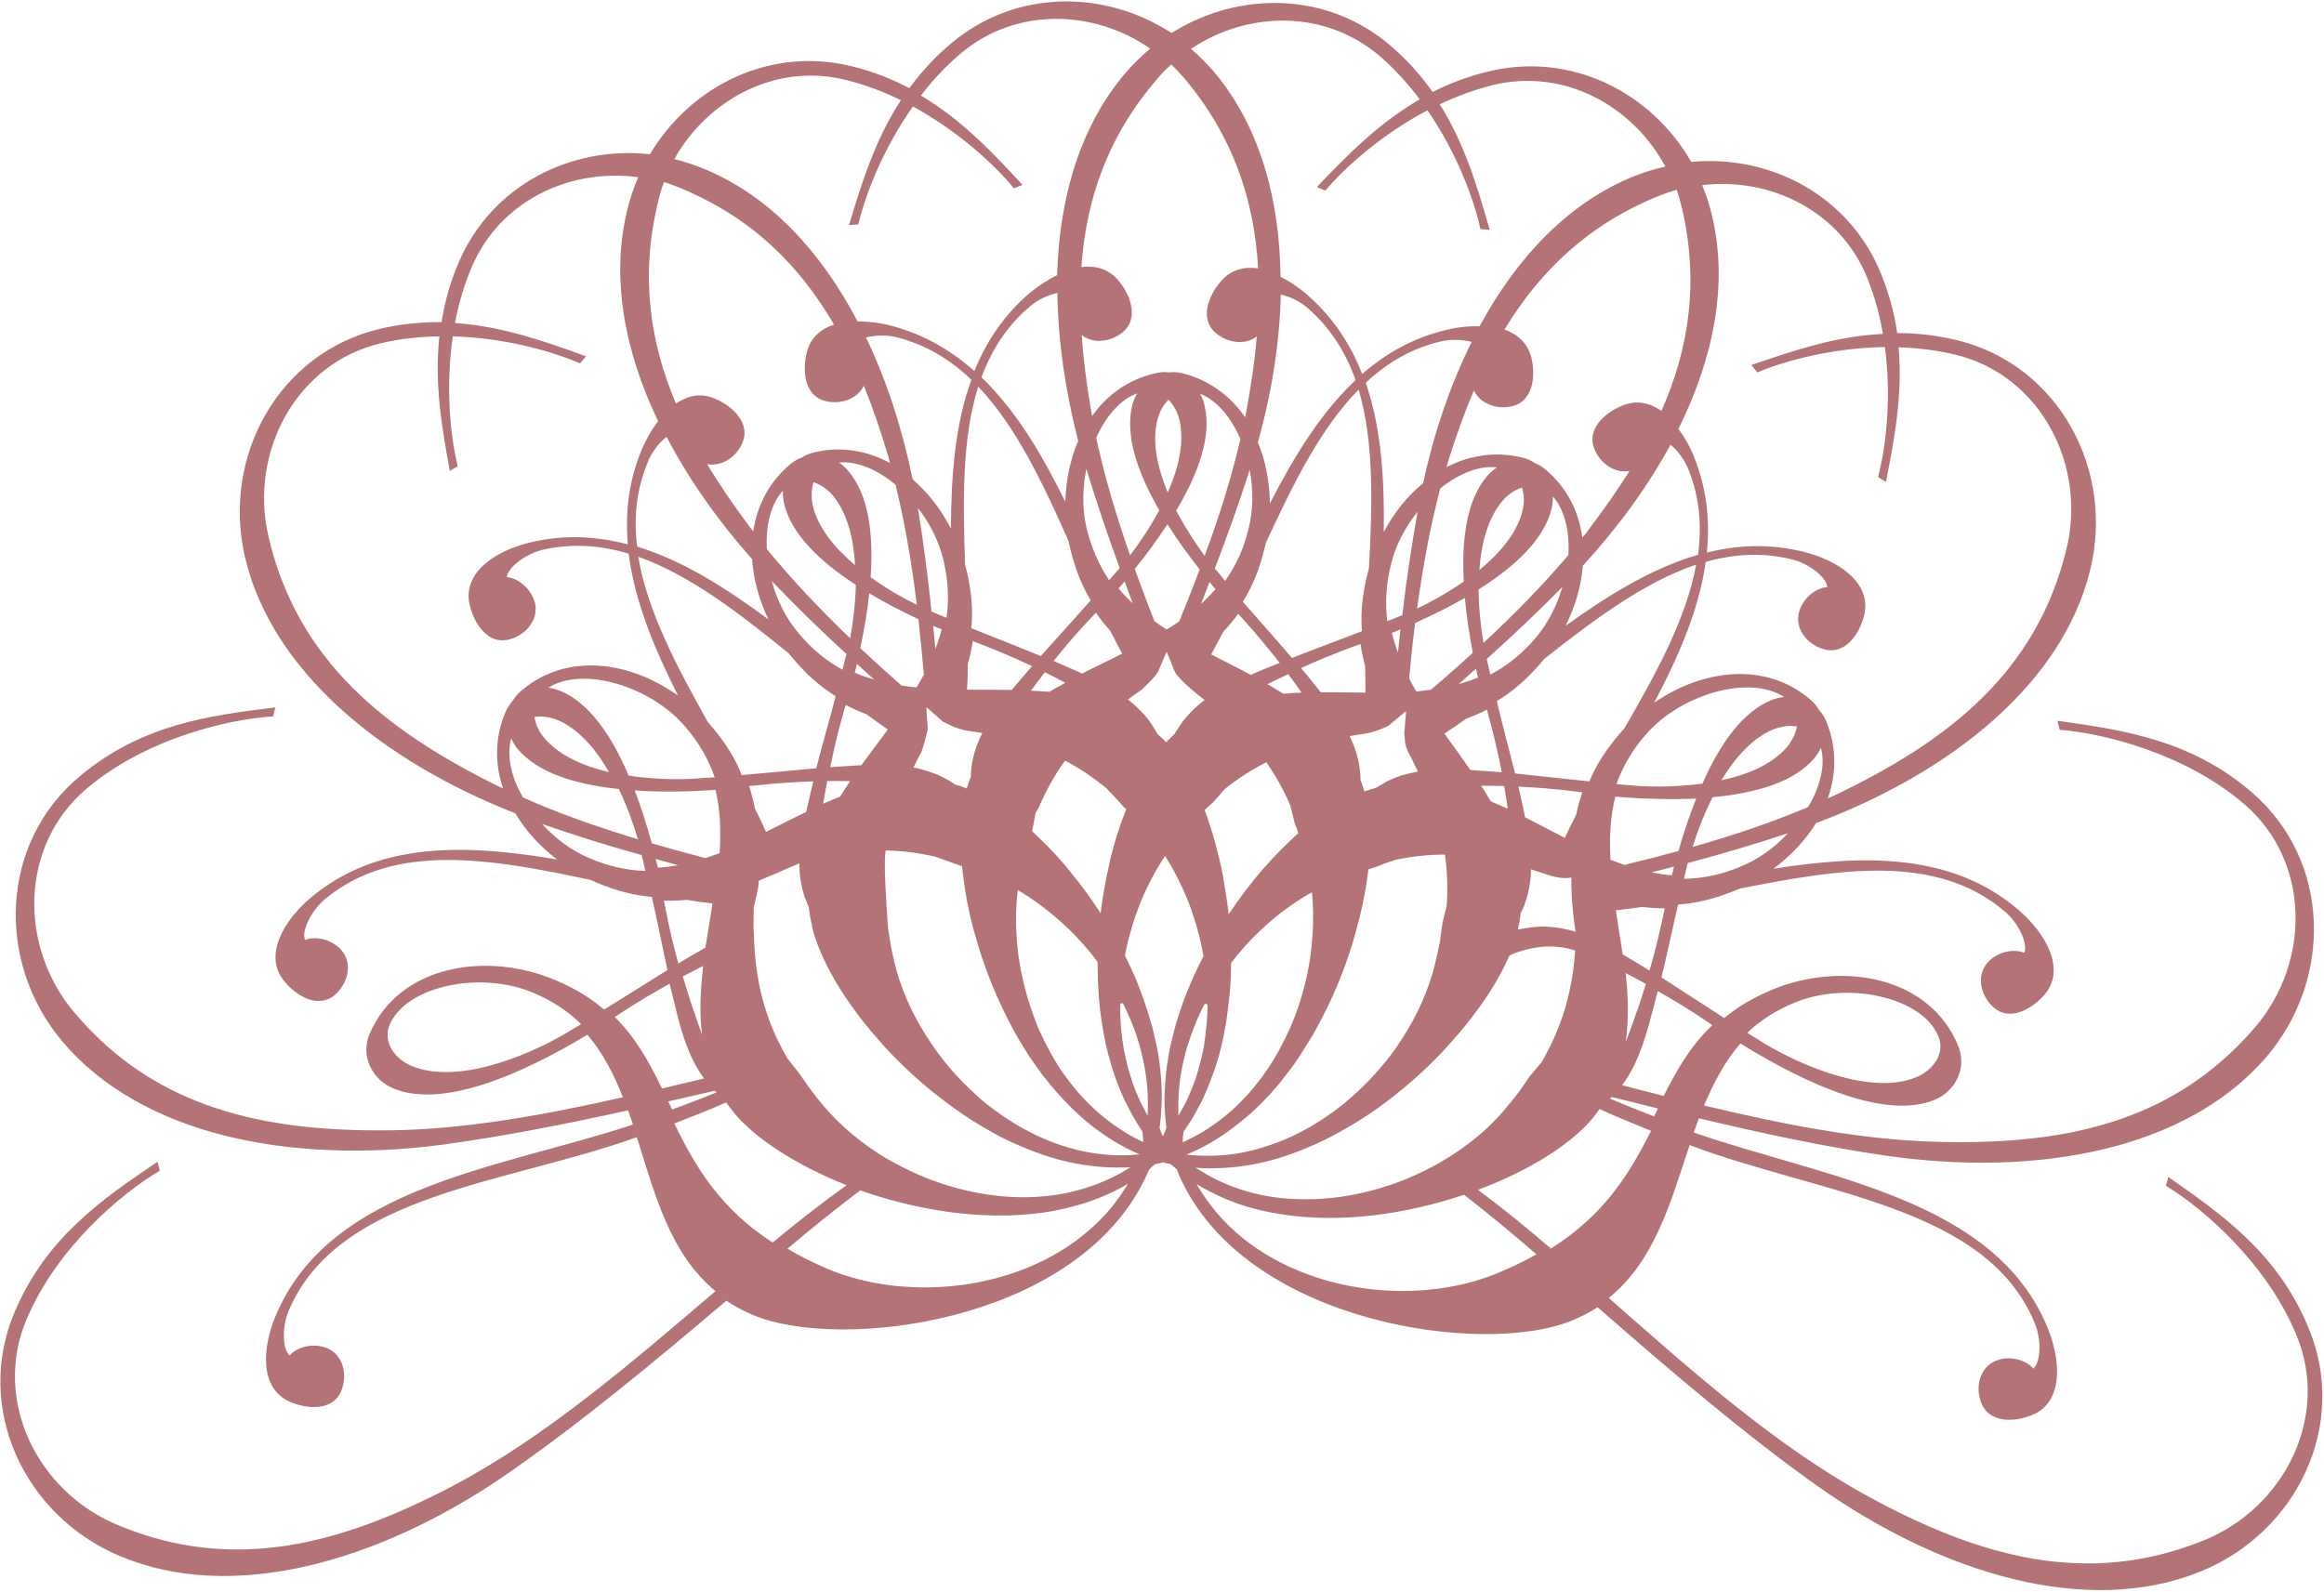 <svg version="1.2" xmlns="http://www.w3.org/2000/svg" viewBox="0 0 851 583" width="851" height="583"><style>.a{fill:#b47377}</style><path fill-rule="evenodd" class="a" d="m805.8 575.6c-41.5 16.8-94.4 1-140-31.1-27.2-19.3-54.7-42.9-80.8-65.7-2.9 1.9-6.2 3.6-9.7 5-31.8 12.9-116.8 1.3-142.2-50.5q-0.7-1.3-1.3-2.7-0.1-0.4-0.3-0.9-0.2-0.4-0.4-0.9-0.1-0.2-0.1-0.4-0.2-0.2-0.4-0.4c-0.2-0.1-0.4-0.3-0.5-0.4q-0.5-0.4-1-0.8-0.2-0.2-0.4-0.4-0.2 0-0.5-0.1-0.4-0.1-0.9-0.2-0.5-0.1-0.9-0.2-0.3-0.1-0.5-0.2-0.3 0.1-0.5 0.2-0.5 0.1-0.9 0.2-0.5 0.1-1 0.2-0.2 0-0.5 0.1-0.2 0.2-0.4 0.3-0.4 0.4-1 0.8-0.2 0.3-0.4 0.5-0.2 0.1-0.4 0.3-0.1 0.2-0.2 0.5-0.2 0.4-0.4 0.8-0.2 0.5-0.4 0.9-0.5 1.4-1.3 2.7c-26.2 51.5-111.3 61.8-142.9 48.4-3.4-1.5-6.7-3.2-9.6-5.2-26.4 22.4-54.3 45.6-81.8 64.5-46 31.3-99.2 46.4-140.4 29-35-14.8-53.3-54.2-38.5-89.2 11.6-27.5 32.3-41.6 52.4-55.2l0.8 3.3c-14.2 8.4-37.7 28.2-48.8 54.5-12.4 29.4 3.7 62.7 33 75.1 42.8 18.1 82.4 7.2 123.2-14.2 34.1-18 65.5-45.2 96.1-71.3-16.7-13.7-22.2-35.5-28.8-56.4-47.9 17.3-109.2 20.5-127.5 63.6-2.5 5.9-2.3 14.1 0.4 16.4 2.4-3.1 8.7-4.8 13.7-2.7 5.9 2.5 7.6 9.8 5.1 15.8-2.9 6.9-11.7 6.8-18.6 3.9-11.5-4.9-10.2-20.2-5.3-31.7 20-47.5 82.4-53.9 130.8-69.9q-0.9-2.6-1.8-5.2c-23.2 5.1-46.6 9.7-68.9 12.7-55.2 7-109.4-3.7-138.3-38-24.4-29-22.8-72.5 6.2-96.9 22.9-19.3 47.7-22.4 71.8-25.4l-0.8 3.3c-16.4 1-46.4 8-68.2 26.4-24.4 20.5-25.2 57.5-4.7 81.9 29.9 35.6 70.2 43.9 116.2 43.3 27.7-0.4 56.4-5.7 84.8-12.1-3.3-8.4-7.3-16.2-13-22.9-25.6 15.4-53.7 27-71.2 19.6-7.8-3.3-11.9-12-8.6-19.8 10.7-25.3 42.8-30.5 68.1-19.8 7.1 3 13 6.6 17.8 10.8 7.8-4.8 15.6-9.8 23.2-14.5-1.9-8.7-3.7-17.9-5.7-26.8-6.4-0.5-13-2.2-20.2-5.2q-1.1-0.5-2.2-1c-36.5-7.8-72.1-14.1-97.5 7.2-4.9 4.2-8.5 11.6-7.1 14.8 3.6-1.6 9.9-0.3 13.4 3.8 4.2 4.9 2.3 12.2-2.6 16.4-5.7 4.8-13.5 0.8-18.3-5-8.1-9.6 0-22.6 9.6-30.7 24.8-20.8 57.1-19.6 90.2-14-6.2-4.7-11.5-10.5-15.3-16.9-49.2-19.3-89.3-52.3-99-93.9-8.6-37 12.6-75 49.6-83.6 7.8-1.8 15.2-2.5 22.4-2.4 1.1-7.1 3-14.3 6.2-21.7 11.9-28.2 41-43 70.1-39.8 15-25.2 44.2-39.6 74-32.2 7.8 1.9 14.7 4.7 21 8 4.2-5.8 9.2-11.3 15.4-16.5 23.5-19.7 56-19.7 80.6-3.7 24.8-15.6 57.4-15.2 80.5 4.9 6.1 5.3 11 10.9 15.1 16.7 6.4-3.2 13.3-5.9 21.2-7.7 29.9-6.9 58.9 7.9 73.5 33.3 29.2-2.7 58 12.5 69.5 41 3 7.4 4.9 14.6 5.9 21.7 7.1 0 14.5 0.8 22.3 2.7 36.9 9.2 57.5 47.5 48.3 84.4-10.3 41.4-50.8 73.8-100.3 92.4-3.9 6.3-9.3 12-15.6 16.7 33.2-5.2 65.5-5.9 90 15.3 9.5 8.3 17.4 21.4 9.2 30.9-4.9 5.6-12.8 9.6-18.5 4.7-4.8-4.3-6.6-11.6-2.3-16.5 3.5-4.1 9.9-5.2 13.4-3.6 1.5-3.2-1.9-10.6-6.8-14.9-25.1-21.7-60.8-15.9-97.4-8.6q-1.1 0.4-2.2 0.9c-7.2 2.9-13.9 4.5-20.3 4.9-2.1 8.9-4 18-6.1 26.7 7.5 4.8 15.3 10 23 14.9 4.9-4.2 10.8-7.6 18-10.6 25.5-10.3 57.4-4.6 67.7 20.9 3.2 7.8-0.9 16.5-8.8 19.7-17.6 7.1-45.6-5-71-20.7-5.7 6.6-9.8 14.4-13.3 22.7 28.3 6.8 56.9 12.5 84.6 13.3 46.1 1.3 86.4-6.4 116.8-41.5 20.9-24.1 20.7-61.1-3.4-82-21.5-18.6-51.4-26.1-67.8-27.4l-0.8-3.3c24.1 3.4 48.9 6.9 71.4 26.4 28.7 24.9 29.6 68.4 4.8 97.1-29.4 33.8-83.7 43.7-138.9 35.8-22.3-3.2-45.5-8.2-68.6-13.7q-1 2.6-1.9 5.2c48.1 16.7 110.4 24.1 129.7 71.8 4.7 11.7 5.8 27-5.8 31.7-6.9 2.8-15.7 2.7-18.5-4.2-2.5-6-0.7-13.3 5.3-15.7 5-2.1 11.3-0.2 13.6 2.9 2.8-2.2 3.1-10.4 0.7-16.4-17.6-43.4-78.9-47.4-126.5-65.5-6.9 20.8-12.8 42.5-29.6 56 30.1 26.5 61.1 54.2 95 72.7 40.4 22 79.8 33.5 122.9 16.1 29.5-12 46.1-45.1 34.1-74.7-10.7-26.4-33.9-46.6-48-55.2l0.9-3.2c19.9 13.9 40.4 28.2 51.6 55.9 14.3 35.2-4.6 74.3-39.8 88.6zm-166-197.3l3.9 2.4c10.4 6.8 39.4 21.4 57.9 13.9 6.3-2.6 10.8-8.8 8.2-15-5.7-14.2-32.8-20.4-52.3-12.5-7.2 2.9-13 6.7-17.7 11.2zm-431-0.8l4-2.4c-4.7-4.6-10.4-8.5-17.6-11.5-19.4-8.2-46.5-2.4-52.5 11.7-2.6 6.2 1.7 12.5 8 15.1 18.4 7.8 47.6-6.3 58.1-12.9zm398.3 28.5q-8.5-2.1-16.9-4.2-0.3 0.3-0.7 0.6c5.3 2.2 10.7 4.4 16.2 6.5q0.7-1.4 1.4-2.9zm-79.5 19.6c8.8-5.1 16.6-11.3 22.8-18.5q3-3.5 5.6-6.9 1.6-2.2 3-4.3 0.5-0.7 1-1.5l4.3-5.1q0 0 0.1-0.1c8.6-14.7 11.5-28.2 12.4-41.1-5-1.5-10.2-2-16.1-0.7q-2.6 0.5-5.4 1.5c-0.6 0.2-1.2 0.4-1.8 0.7q-0.4 0.2-0.8 0.4c-1.6 3.8-3.8 7.9-6.4 12.1q-1.7 2.8-3.8 5.7c-3.5 5-7.5 10-12.1 15q-1.7 2-3.6 3.9c-7.6 7.8-16.3 15.2-25.8 21.6q-2.2 1.4-4.4 2.8-3.1 1.9-6.4 3.7-4.3 2.4-8.8 4.4-5.6 2.5-11.3 4.4-6.1 2-12.4 3.1c-6.6 1.1-13.3 1.5-20 1q1 0.6 1.9 1.1c4.9 3.1 10.1 5.4 15.4 7.1q4.5 1.4 9.1 2.2 5.5 1 11.1 1.1c16.6 0.6 33.7-3.7 48.4-11.4q2-1 4-2.2zm-140.1 11.9q4.6-0.7 9.1-2.1c5.4-1.6 10.6-3.8 15.6-6.8q0.9-0.5 1.8-1.1c-6.7 0.4-13.3-0.1-19.9-1.3q-6.3-1.2-12.4-3.3-5.7-2-11.2-4.5-4.5-2.1-8.8-4.6-3.2-1.8-6.3-3.8-2.2-1.4-4.3-2.9c-9.4-6.5-18-14-25.5-21.9q-1.9-2-3.6-4c-4.5-5-8.5-10.2-11.9-15.2q-2-2.9-3.7-5.8c-2.5-4.2-4.6-8.3-6.2-12.2-1.2-2.9-2.2-5.8-2.8-8.4q-0.1-0.6-0.2-1.2-0.5-2.1-0.8-4.2-0.1-0.9-0.2-1.8-0.7-1.5-1.2-3.1-0.2-0.4-0.4-0.8-0.9-2.9-1.4-5.8-0.5-3.2-0.5-6.5c-13.9 6.1-12 5.1-14.4 6.2q-0.2 0.2-0.5 0.3-0.1 0.8-0.1 1.6c0 1-0.5 2-0.5 3.1-0.7 2.4 0 0-1.2 5q-0.1 3.2-0.1 6.5 0.1 3.4 0.3 6.9c0.7 12.9 3.3 26.5 11.8 41.3q0.1 0.1 0.1 0.3c0.4 0.5 4.8 6 5.1 6.5q1.4 2.1 3 4.3 2.5 3.5 5.5 7c6.1 7.2 13.8 13.6 22.5 18.9q2 1.1 4 2.2c14.6 7.9 31.5 12.5 48.1 12.2q5.7-0.1 11.2-1zm-130-83.7c-1.3 0.7-3.9 2-7.5 3.8 1.3 4.3 2.3 7.3 2.6 8.5 1.6 4.6 3 8.9 4.5 12.9-1.1-8.2-0.6-16.6 0.4-25.2zm-24.2-153.6c16.7 5.1 32.6 15.2 48.1 26.7-3.4-7.1-5.5-14.6-6-22.1-12.5-14.1-23.2-29.2-31.3-44.8-2.7 2.1-5.3 5.4-6.7 8.8-4.4 10.3-5.4 20.8-4.1 31.4zm14.2-52.4c4.3-2.9 9.1-4 14.3-1.8 6.8 2.9 13 9.2 10.1 16.1-2.2 5.3-7.6 8.9-13 7.9 4.6 7.6 9.8 15.2 15.5 22.8q0.7 0.9 1.4 1.9c1.4-9.4 5.7-18 13.5-24.6 1.3-1.1 2.8-2 4.3-2.5 1.3-0.9 2.9-1.5 4.5-1.9 10-2.4 19.5-0.6 27.8 3.9q-0.3-1.1-0.6-2.3c-2.7-9-5.6-17.8-9-26-2.4 4.9-8.5 7-14.1 5.6-7.3-1.8-8.6-10.5-6.8-17.7 1.3-5.5 5.1-8.7 10-10.3-12.6-21.7-30-39-55.7-49.8q-3.2-1.4-6.6-2.4-1.2 3.3-2 6.7c-6.7 27.1-3.3 51.4 6.4 74.4zm181.4-124.2q-2.6 2.3-4.9 5c-18.3 21.1-26.3 44.3-28 69.2 5.1-0.6 9.9 0.6 13.5 4.9 4.8 5.7 7.4 14.1 1.7 18.9-4.4 3.7-10.9 4.5-15.1 1.1 0.6 9 1.8 18.1 3.4 27.4q0.2 1.2 0.4 2.3c5.4-7.7 13.2-13.4 23.2-15.7 1.7-0.4 3.3-0.5 4.9-0.3 1.6-0.2 3.3-0.1 4.9 0.3 10 2.5 17.7 8.4 23 16.1 0.2-0.7 0.4-1.5 0.5-2.3 1.7-9.2 3.1-18.4 3.8-27.3-4.3 3.4-10.8 2.4-15.1-1.3-5.7-4.9-2.9-13.3 2-18.9 3.7-4.3 8.5-5.4 13.6-4.7-1.4-25-9.1-48.3-27-69.6q-2.3-2.7-4.8-5.1zm187 52.7q-0.8-3.5-1.9-6.8-3.4 1-6.7 2.3c-25.8 10.5-43.4 27.5-56.4 48.9 4.9 1.8 8.6 5 9.9 10.5 1.7 7.2 0.2 15.9-7.1 17.6-5.6 1.3-11.7-0.9-14-5.8-3.5 8.2-6.6 16.9-9.4 25.9q-0.3 1.1-0.6 2.2c8.3-4.3 17.8-5.9 27.8-3.5 1.7 0.4 3.2 1.1 4.5 2q2.3 0.9 4.2 2.6c7.8 6.7 12 15.4 13.2 24.7q0.7-0.9 1.5-1.8c5.7-7.5 11-15 15.8-22.6-5.4 1-10.7-2.7-12.9-8.1-2.8-6.9 3.4-13.1 10.4-15.9 5.2-2.1 10-0.9 14.2 2 10.1-22.9 13.8-47.1 7.5-74.3zm2.3 95.5c-1.4-3.5-3.9-6.8-6.5-8.9-8.4 15.4-19.3 30.4-32.1 44.3-0.6 7.4-2.8 15-6.3 22 15.7-11.3 31.7-21.1 48.5-26 1.4-10.6 0.6-21.1-3.6-31.4zm48.6 102.1q-1 2.1-2.6 4c-7.3 8.5-21 12.6-37.1 14.1-3.2 6.4-5.7 12.9-7.3 18.2 14.6-4.1 28.8-8.9 42.3-14.6 4.4-7.4 6.4-15.3 4.7-21.7zm-71.5 82.6c0.9 8.5 1.2 16.9 0 25.1 1.6-3.9 3-8.2 4.7-12.9 0.4-1.2 1.4-4.1 2.7-8.3-3.5-2-6.2-3.3-7.4-4zm-68-11.8q0.4-2.7 0.7-5.2c0.1-0.6 0.2-1.2 0.3-1.8l1.4-5.8q0 0.1 0.1 0.2 0-0.2-0.1-0.3 0.1-0.4 0.1-0.7c0.4-6.5 0.1-12.5-0.7-18.1-5.6 0-11.6 0.6-18 1.9-0.2 0.1-3.4 1.1-3.6 1.2-1 0.4-2.1 0.8-2.8 1.1-0.5 0.2-1.1 0.5-1.7 0.6-0.6 0.2-1.3 0.4-1.9 0.6q-0.2 1.7-0.5 3.5c-0.8 6.1-2.2 12.4-4 18.9q-0.7 2.6-1.5 5.2c-3.2 10.4-7.6 20.9-13.2 30.9q-1.2 2.3-2.6 4.5-1.9 3.1-3.9 6.2-2.5 3.7-5.3 7.1-0.3 0.4-0.6 0.9-2.2 2.7-4.5 5.2-1.8 1.9-3.6 3.8-4.6 4.5-9.7 8.3c-5.3 4.1-11.1 7.5-17.3 10q1.1 0.1 2.2 0.2c5.7 0.5 11.4 0.2 17-0.7q4.5-0.8 9-2.2 5.3-1.6 10.5-4c4.9-2.3 9.7-5.1 14.1-8.3q0.4-0.3 0.9-0.6 2.3-1.7 4.5-3.5 1.1-0.9 2.2-1.9c6.1-5.3 11.5-11.3 16.2-17.8q1.3-1.9 2.5-3.8c5.5-8.5 9.6-17.7 11.9-26.9q1.1-4.5 1.9-8.7zm-138.1 75q4.4 1.4 9 2.3c5.5 1 11.2 1.4 16.9 1q1.1-0.1 2.2-0.2c-6.2-2.6-11.9-6.1-17.2-10.2q-5-3.9-9.5-8.6-1.8-1.8-3.5-3.8-2.3-2.5-4.4-5.3-0.3-0.4-0.7-0.8-2.6-3.5-5.1-7.2-2-3.1-3.9-6.3-1.3-2.2-2.5-4.5c-5.4-10.1-9.7-20.7-12.7-31.1q-0.8-2.6-1.5-5.2c-1.7-6.5-2.9-12.9-3.6-18.9q-0.3-1.9-0.4-3.6 0 0 0 0 0 0 0 0 0 0 0-0.1 0 0 0 0.1 0 0 0 0c-0.8-0.3-9.4-3.4-10.1-3.6q0.1-0.1 0.3-0.8-0.2 0.4-0.3 0.8c-6.3-1.4-12.3-2.1-17.9-2.2-0.6 3.6-0.2 11.2 0.2 17.9 0.1 2.4 0.3 4.6 0.4 6.5q0.1 1.1 0.1 2.1 0.1 0.5 0.1 0.9 0.2 2.1 0.6 4.3 0.6 4.3 1.7 8.8c2.1 9.2 6.1 18.4 11.5 27q1.2 1.9 2.5 3.8c4.5 6.6 9.9 12.7 15.9 18.1q1 1 2.1 1.9 2.2 1.9 4.5 3.6 0.4 0.3 0.9 0.6c4.4 3.3 9.1 6.1 14 8.5q5.1 2.5 10.4 4.2zm-36.9-102.5q0-0.4-0.1-0.7 0-0.1-0.1-0.1 0.1 0.5 0.2 0.8zm-75.9-21.1q2.2 4.3 4.1 8.6c4.9-2.4 9.8-5 14.7-7.3q0.2-1.1 0.5-2.2 1-4.4 2.1-9c-6 0.2-13.3 0.6-21.1 1.5l-2.4 0.2c0.9 2.7 1.6 5.5 2.1 8.2zm32.6-35.6c-2.2 7.5-3.8 14.7-5 20.5q4.7-0.3 9.2-0.6 1.1 0 2.2-0.1c3.2-4.4 6.5-8.8 9.7-13.1q-3.9-2.7-7.8-5.6c-2.5-0.9-5.1-2.1-7.6-3.4 0-0.1-0.7 2.3-0.7 2.3zm-28.2-59.4c9.2 11.3 19.6 22.2 30.5 32.7 1-5.5 1.9-12.4 2.1-19.6-13.6-8.8-23.7-18.8-26.3-29.8q-0.5-2.4-0.4-4.7c-4.4 4.8-6.4 12.7-5.9 21.4zm120.5 23.3q0.1 0 0.1 0zm0 0l-1.7 1.8c-5.4 5.7-10.1 11.3-13.8 15.9q4.4 1.9 8.5 3.7 1 0.5 2 0.9c4.8-2.5 9.8-4.8 14.6-7.3q-2.2-4.1-4.4-8.4c-1.9-2.1-3.6-4.3-5.2-6.6zm-3.5-31.3c1.8 7.6 4.7 13.9 8.3 19.4l3.1-3.5q0.4-0.5 0.8-1c-4.5-12.2-8.6-24.4-12.2-36.3-1.4 7-1.6 14.5 0 21.4zm50.2 38.2q-2.2 4.2-4.5 8.4c4.8 2.5 9.7 4.9 14.5 7.5q1-0.4 2-0.9 4.2-1.8 8.6-3.5c-3.7-4.7-8.3-10.4-13.6-16.2l-1.6-1.8q-2.5 3.5-5.4 6.5zm88.8 32q-3.9 2.8-7.9 5.4c3.2 4.4 6.4 8.8 9.5 13.3q1.1 0.1 2.2 0.2 4.5 0.2 9.3 0.7c-1.1-5.9-2.7-13.1-4.8-20.6l-0.6-2.4c-2.5 1.3-5.1 2.4-7.7 3.4zm40.4 35q0.8-4 2.2-8.1l-2.4-0.3c-7.7-1-15.1-1.5-21-1.8q1.1 4.7 2 9.1 0.2 1 0.4 2.1c4.9 2.5 9.7 5.1 14.6 7.6q2-4.3 4.2-8.6zm-26.4-10.4c-4-0.1-7-0.1-8.4-0.1q1.8 2.8 3.5 5.7 3.1 1.3 6.2 2.7c-0.2-1.4-0.6-4.3-1.3-8.3zm-81.4 94.8q0.3-0.5 0.5-1 1.3-2.5 2.5-5.2 0.5-1.3 1.1-2.6c3-7.5 5.1-15.4 6.3-23.3q0.3-2.3 0.5-4.5c0.7-6.6 0.7-13 0.1-19.3-5.5 3.1-10.8 6.8-15.7 11.1q-1.7 1.5-3.4 3.1c-3.8 3.6-7.3 7.5-10.5 11.7q0 2.3-0.1 4.7-0.1 2.6-0.3 5.2-0.3 3.7-0.8 7.3-0.5 4.4-1.4 8.8-0.1 0.5-0.2 1-0.7 3.4-1.6 6.7-0.7 2.5-1.5 5-0.4 1.2-0.9 2.4-1.7 4.8-3.9 9.4-0.4 0.9-0.9 1.7-2.5 5-5.8 9.6-0.3 1.7-0.3 3.5 0 0.2 0 0.4c4.6-2.1 8.9-4.6 12.9-7.6q3.8-2.8 7.1-6 2.2-2.2 4.3-4.5 1.7-1.9 3.2-3.9 1.3-1.5 2.4-3.2 3.6-5 6.4-10.5zm-70.6 21.7q3.3 3.2 7 6.1c4 3 8.2 5.7 12.8 7.8q0-0.2 0-0.4 0-1.8-0.3-3.5-3.1-4.6-5.6-9.7-0.5-0.8-0.9-1.7-2.1-4.6-3.8-9.5c-0.2-0.8-0.5-1.6-0.8-2.4q-0.7-2.5-1.4-5-0.9-3.3-1.5-6.8-0.1-0.5-0.2-1-0.8-4.3-1.3-8.7-0.4-3.7-0.6-7.4-0.2-2.6-0.2-5.2-0.1-2.3-0.1-4.7c-3.1-4.2-6.6-8.1-10.3-11.8q-1.7-1.6-3.4-3.1c-4.9-4.4-10.1-8.2-15.5-11.4-0.8 6.3-0.8 12.8-0.3 19.3q0.2 2.2 0.5 4.5c1.1 7.9 3.1 15.8 6 23.4q0.5 1.3 1 2.7 1.2 2.6 2.4 5.2 0.2 0.5 0.5 0.9 2.8 5.6 6.2 10.7 1.2 1.6 2.4 3.2 1.5 2 3.2 4 2 2.3 4.2 4.5zm44.1-191.2q-1.5 4-3.1 8c1.9-1.7 3.6-3.5 5.3-5.4q-1.1-1.3-2.2-2.6zm-3.6-4.6c-4.3-5.5-8.3-11-11.8-16.6-3.6 5.5-7.6 11-12 16.4q3.5 9.6 7.2 19.1 2.2 1.6 4.5 3.1 2.4-1.5 4.6-3c2.6-6.3 5.1-12.7 7.5-19zm-27.5 4.4q-1.1 1.3-2.2 2.5c1.6 2 3.4 3.8 5.2 5.5q-1.5-4-3-8zm6.4 39.5q-2.6 1.8-5.2 3.7c1.7 1.3 3.3 2.8 4.8 4.3q2.1 2.1 3.8 4.6 0.3 0.4 0.5 0.8 0.9 1.4 1.7 2.9 0.7 0.6 1.3 1.2 1 0.9 1.9 1.9 0.9-1 1.8-1.8 0.7-0.7 1.3-1.3 0.9-1.5 1.8-2.8c0.2-0.3 0.3-0.5 0.5-0.8q1.8-2.5 3.8-4.5c1.5-1.6 3.2-3 4.9-4.3-1.7-1.3-8.9-6.9-10.9-10.3q-0.1-0.4-0.3-0.7-1.3-3.4-2.7-6.7-1.4 3.3-2.9 6.7-0.1 0.3-0.2 0.6c-2.1 3.1-4 4.5-5.9 6.5zm90.5 13.1c-0.2 0.3-4.6 2.3-8.1 3q-3.2 0.5-6.4 1c1 2 1.8 4 2.4 6q0.9 2.9 1.3 5.9 0 0.4 0.1 0.9 0.2 1.6 0.2 3.3 0.3 0.8 0.6 1.7 0.4 1.2 0.8 2.5 1.2-0.4 2.4-0.8 0.9-0.3 1.8-0.5 1.4-0.9 2.9-1.7 0.4-0.2 0.7-0.5 2.7-1.3 5.5-2.3c2.1-0.6 4.2-1.1 6.3-1.5q-1.4-2.9-2.8-5.8c-0.9-1.5-1.5-2.9-1.8-4.4-0.3-1.9-0.1-1.4-0.4-4q0 0 0 0 0-0.4 0.1-0.7 0.3-3.6 0.6-7.3c-1.9 1.6-4.3 3.6-6.2 5.2zm33-56.8c7.5-6.2 13.8-13.5 15.8-21.7 0.7-2.9 0.7-5.9-0.2-8.5-2.6 0.8-5.1 2.5-7 4.7-5.5 6.4-7.9 15.8-8.6 25.5zm-5.3 10.2c-5.7 3.3-11.9 6.3-18.2 9.2-0.9 6.7-1.6 13.5-2.2 20.3q1.2 2.4 2.6 4.8 2.7-0.3 5.4-0.7 7.8-6.6 15.3-13.5c-1.3-6.8-2.3-13.6-2.9-20.1zm4.1 25.9q-3.2 2.8-6.4 5.7c2.4-0.7 4.8-1.5 7.1-2.4q-0.4-1.7-0.7-3.3zm-27.7-14.4q-1.5 0.7-3.1 1.3c0.6 2.5 1.3 4.9 2.2 7.2q0.4-4.2 0.9-8.5zm-40.3 64.5c-2.6-6-5.6-11.2-8.8-15.8-5 2.5-10.1 5.7-15.2 9.8q-0.1 0.1-0.1 0.1 0 0 0 0l-4.4 5c-0.5 0.3-0.9 0.8-1.4 1.2-0.5 0.4-1 0.9-1.5 1.4q0.6 1.6 1.2 3.3c2 5.8 3.7 12.1 5.1 18.6q0.5 2.6 0.9 5.3 1 5.4 1.6 11 3.1-4.7 6.4-9 1.7-2.2 3.3-4.2c4.3-5.2 8.8-10 13.2-14.1q1.3-1.3 2.6-2.4c-0.2-0.7-0.4-1.3-0.6-2-0.3-0.5-0.5-1.1-0.7-1.7l-1.6-6.4q0 0 0 0c0 0 0-0.1 0-0.1zm0 0.1q0 0 0 0zm-31.3 85.5q0.9-6.2 1-12.4-0.2-0.3-0.5-0.7-0.3 0.2-0.7 0.4-2.9 5.6-4.9 11.4-0.7 1.9-1.3 3.8-0.7 2.4-1.3 4.9-0.7 3-1.2 6-0.1 0.4-0.1 0.8-0.6 4.2-0.7 8.5-0.1 2.7 0 5.3 1.4-2.3 2.6-4.6 1.9-3.9 3.3-7.9 0.1-0.3 0.3-0.7 1-2.9 1.7-5.9 0.7-2.5 1.2-5 0.4-1.9 0.6-3.9zm-29.3-30.6q1.1 2.1 2.1 4.3 1.1 2.3 2.1 4.7 1.4 3.4 2.6 6.9 1.5 4.2 2.7 8.4 0.2 0.5 0.3 1 0.9 3.4 1.6 6.8 0.6 2.5 1 5.1 0.2 1.2 0.3 2.5 0.7 5.1 0.8 10.2 0 0.9 0 1.8 0 5.7-0.8 11.4 0.5 1.6 1.2 3.1 0.8-1.5 1.3-3.1-0.7-5.7-0.7-11.4 0.1-0.9 0.1-1.8 0.2-5.1 0.9-10.2 0.2-1.3 0.4-2.5 0.4-2.6 1-5.1 0.8-3.4 1.7-6.7 0.2-0.5 0.3-1 1.3-4.2 2.8-8.4 1.3-3.4 2.8-6.8 1-2.4 2.2-4.8 1-2.1 2.1-4.2c-0.9-5.2-2.2-10.3-3.9-15.2q-0.7-2.2-1.5-4.3c-2.4-6.1-5.3-11.9-8.7-17.2-3.5 5.3-6.5 11-9 17.1q-0.8 2.1-1.6 4.2c-1.7 4.9-3.1 10-4.1 15.2zm2.6 46q1.4 4 3.2 7.8 1.2 2.4 2.5 4.8 0.2-2.7 0.1-5.4 0-4.2-0.6-8.4 0-0.5-0.1-0.9-0.4-3-1.1-6-0.5-2.5-1.2-4.9-0.6-2-1.2-3.9-2-5.8-4.8-11.4-0.3-0.2-0.7-0.4-0.2 0.3-0.4 0.7-0.1 6.2 0.7 12.3 0.3 2 0.6 4 0.5 2.5 1.1 5 0.7 3 1.7 5.9 0.1 0.4 0.2 0.8zm-9.4-107.3c-5.1-4.2-10.1-7.5-15.1-10.1-3.3 4.5-6.3 9.7-9 15.7q-0.1 0.3-0.3 0.6 0.1 0 0.1 0.1l-1.6 2.8-0.9 4.7-0.4 1.9q1.3 1.2 2.6 2.5c3.3 3.1 6.6 6.6 9.8 10.4q1.6 1.9 3.1 3.9 1.7 2 3.3 4.2 3.3 4.4 6.3 9.1 0.7-5.6 1.7-10.9 0.5-2.7 1.1-5.3 0.5-2.5 1.1-4.9c1.2-4.8 2.6-9.3 4.2-13.6q0.6-1.7 1.3-3.4-0.8-0.7-1.5-1.4c0 0 0.1 0 0.1 0l-3.2-3.5-2.2-2.3q0-0.1 0-0.1-0.3-0.2-0.5-0.4zm-57.1 12.1q0 0 0 0c0 0 0 0 0 0q0 0 0 0zm214.1-66.9c4.6-5.3 8-12 10-18.9-8.7 8.9-18.1 17.7-27.7 26.4q0.1 0.6 0.3 1.2l1 4.5c5.8-3 11.3-7.3 16.4-13.2zm12.2-30.6c0.5-8.6-1.3-16.5-5.7-21.5q0.1 2.4-0.5 4.7c-2.7 10.9-13 20.8-26.7 29.4 0.1 7.2 0.9 14.1 1.8 19.6 11.1-10.3 21.6-21 31.1-32.2zm-29.7-29q1.6-1.8 3.6-3.1c-6.6-0.8-14.1 2.3-20.8 7.7-3.8 14.2-6.4 29-8.5 44 5.1-2.4 11.2-5.8 17.1-9.9-0.9-16.1 1.3-30.2 8.6-38.7zm-25.5 13.1c-4.5 5.6-8 12.2-9.7 19.1-1.9 7.6-2.2 14.5-1.4 21l4.3-1.7q0.6-0.3 1.2-0.5c1.5-12.9 3.4-25.6 5.6-37.9zm-19.1 66.3q-0.1-4.7-0.1-9.6c-0.7-2.6-1.3-5.4-1.7-8.2l-2.3 0.8c-7.3 2.7-14.1 5.5-19.5 8q3.1 3.6 5.9 7.2 0.7 0.8 1.4 1.7c5.4-0.1 10.9 0.1 16.3 0.1zm-28.3-6.8c-3.6 1.7-6.3 3.1-7.6 3.7q3 1.7 5.8 3.5 3.4-0.3 6.7-0.4c-0.8-1.2-2.5-3.6-4.9-6.8zm-14.1-74.8c-3.8 11.9-8.1 24-12.8 36.2q0.5 0.5 0.9 0.9l2.9 3.6c3.8-5.4 6.8-11.6 8.6-19.2 1.8-6.9 1.7-14.4 0.4-21.5zm-3.4-11.3c-3.4-7.9-8.6-14.2-14.8-16.6q1.2 2 1.7 4.4c2.6 11-2.1 24.5-10.4 38.4 3.3 6.3 7.1 12.1 10.4 16.6 5.3-14.2 9.8-28.5 13.1-42.8zm-26.3-14.4c-2 1.9-3.4 4.6-4.1 7.4-2.1 8.2 0.1 17.7 3.8 26.6 3.9-8.8 6.2-18.3 4.3-26.5-0.7-2.9-2.1-5.5-4-7.5zm-13.3 2c0.4-1.5 1-3 1.8-4.3-6.2 2.2-11.5 8.4-15 16.3 3.1 14.3 7.4 28.7 12.4 43 3.4-4.4 7.3-10.2 10.7-16.5-8.1-14-12.6-27.6-9.9-38.5zm-32 97.8c-2.5 3.2-4.2 5.6-5.1 6.8q3.4 0.1 6.7 0.4 2.9-1.7 5.9-3.3c-1.3-0.7-3.9-2.1-7.5-3.9zm-4.7-2.2c-5.4-2.6-12.1-5.5-19.4-8.3l-2.3-0.9c-0.4 2.9-1 5.6-1.8 8.3q0 4.8-0.3 9.5c5.5 0.1 11 0 16.4 0.1q0.7-0.8 1.4-1.7 2.9-3.4 6-7zm-24.6 23.5c-3.7-1-4-1.2-8.1-3.2q-0.3-0.3-0.5-0.5-2.8-2.4-5.5-4.8 0.2 3.7 0.5 7.3 0 0.4 0 0.7c-0.7 3.4-1.6 6.6-2.3 8.4q-1.5 2.8-2.9 5.7c2.1 0.4 4.2 1 6.2 1.7q2.8 0.9 5.5 2.4 0.4 0.2 0.8 0.4 1.4 0.8 2.8 1.8 0.9 0.2 1.8 0.5 1.2 0.4 2.4 0.9 0.4-1.3 0.8-2.5 0.3-0.9 0.7-1.7 0-1.7 0.2-3.4 0.1-0.4 0.1-0.9 0.5-3 1.4-5.8 1-3.1 2.5-6-3.2-0.5-6.4-1zm-40.3-21.1c2.3 1 4.7 1.8 7.1 2.5q-3.2-2.9-6.3-5.7-0.4 1.6-0.8 3.2zm-15.4-61.3c1.9 8.2 8.1 15.7 15.5 21.9-0.5-9.6-2.8-19.1-8.2-25.6-1.9-2.2-4.4-3.9-7-4.8-0.8 2.6-0.9 5.6-0.3 8.5zm17.4 52.3q7.5 7 15.1 13.7 2.7 0.4 5.5 0.7 1.4-2.3 2.7-4.7-0.9-10.2-2-20.3c-6.3-3-12.4-6.1-18-9.5-0.7 6.5-1.8 13.3-3.3 20.1zm27.5 0.3c0.9-2.3 1.7-4.7 2.3-7.2q-1.6-0.6-3.1-1.3 0.4 4.3 0.8 8.5zm3-32.4c-1.6-6.9-5-13.6-9.4-19.3 2 12.4 3.7 25.1 5 38q0.6 0.3 1.2 0.5l4.3 1.8c0.9-6.5 0.7-13.4-1.1-21zm-17.6-27.8c-6.7-5.5-14.1-8.7-20.7-8.1q1.9 1.3 3.5 3.2c7.3 8.6 9.2 22.7 8.1 38.8 5.8 4.2 11.9 7.7 16.9 10.1-1.8-15-4.3-29.8-7.8-44zm-45.3 35.3c1.9 7 5.2 13.7 9.8 19.1 5 6 10.4 10.3 16.1 13.4l1.1-4.5q0.2-0.5 0.4-1.2c-9.6-8.8-18.8-17.8-27.4-26.8zm20.3 73.3c-0.8 4-1.2 6.9-1.5 8.3q3.1-1.4 6.2-2.6 1.8-2.9 3.7-5.7c-1.4 0-4.4-0.1-8.4 0zm252.9 54.4q1.3-0.3 2.7-0.5 2.7-0.5 5.3-0.6c4.6-0.1 8.9 0.6 13.2 1.9-0.6-2.5-1.1-8.6-1.4-11.6-0.1-1.2-0.1-1.9-0.1-3q-0.1-0.8-0.1-1.6 0-1.9 0-3.7c-3.4 0.7-6.7-0.4-8.7-1q-3-1-6.1-2 0 3.3-0.6 6.4-0.5 2.9-1.5 5.8-0.2 0.4-0.3 0.9-0.6 1.5-1.4 3-0.1 0.9-0.2 1.9-0.3 2-0.8 4.1zm39-23.7q0 0 0 0 0 0 0 0zm0 0q10-2.4 19.8-5.1c1.9-6.6 4.1-13.2 6.5-19.2-9.5 0.4-19.6 0.1-29.6-0.7-1.9 7.4-2.2 15.2-1.8 23.1q2.6 1 5.1 1.9zm9.9 2.7c2.5 0.5 5 0.9 7.5 1.1q0.4-1.6 0.8-3.2-4.1 1.1-8.3 2.1zm79-217.8c-9.8-24.3-35.3-36.9-60.4-33.9 1.5 3.7 2.8 7.6 3.7 11.6 5.8 24.9 0.5 51.7-12.4 77.7 2.3 3.1 4.3 6.6 5.7 10.2 4.7 11.7 5.9 23.4 4.7 35.1 11.4-2.9 23.2-3.3 35.4-0.3 12.2 3 25.2 11.1 22.2 23.3-1.8 7.2-7.1 14.3-14.3 12.5-6.3-1.5-11.1-7.3-9.6-13.5 1.3-5.3 6.5-9.3 10.4-9.3-0.2-3.6-6.6-8.7-12.9-10.2-10.8-2.7-21.3-2-31.6 0.9-2.4 17.3-9.9 34.6-18.9 51.6 17.8-12.3 40.9-15.3 57.4-1 1.3 1.1 2.3 2.4 3.1 3.8 1.1 1.2 2 2.6 2.6 4.2 3.9 9.5 3.6 19.2 0.5 28q1.1-0.4 2.1-0.9c41.6-19.8 74.1-44.9 85.2-90 7.7-31-9.3-63.8-40.2-71.5-7-1.7-14.2-2.6-21.2-2.8 1.6 17.2-1.5 33.4-4.6 49.3l-2.9-1.8c2.9-10.9 5-28.9 2.5-47.6-18.8 0.3-36.3 4.9-46.7 9.3l-2.2-2.7c15.3-5.2 30.9-10.6 48.2-11.4-1.2-7-3.1-13.9-5.8-20.6zm-30.4 153.6c-12.3-8.2-37.5-1.4-50.7 13.8-5.1 5.9-8.5 11.9-10.7 18.1l4.6 0.4c5.8 0.6 16.2 0.9 26.9-0.6 6.5-14.8 14.9-26.4 25.3-30.6q2.3-0.9 4.6-1.1zm-58.5 11.5c11.7-20.2 22.7-40.3 26.3-60-19 6.4-37.3 20.1-55.7 34.6q-0.7 0.9-1.5 1.8c-5.1 5.9-10.3 10.3-15.8 13.6 2.1 8.8 4.5 17.9 6.7 26.5 8.8 0.9 18.1 2 27.2 2.9 2.4-5.9 6.1-11.7 11.2-17.6q0.8-0.9 1.6-1.8zm-55.9-141.6c-3.3-0.8-7.5-1-11.1-0.2-10.9 2.5-19.9 7.9-27.7 15.2 5.7 16.5 6.9 35.3 6.6 54.6 3.7-6.9 8.6-13.1 14.4-17.8 4-18.5 10-36.1 17.8-51.8zm-37.6 82.9c1.2-23.4 1.9-46.2-3.8-65.4-14.1 14.3-24.1 34.8-33.9 56q-0.3 1.2-0.6 2.3c-1.8 7.6-4.5 13.9-7.9 19.4 6 6.9 12.2 13.8 18 20.6 8.3-3.3 17.1-6.5 25.6-9.8-0.5-6.4 0.1-13.3 2-20.8q0.3-1.2 0.6-2.3zm-4.9-68.9c-3.6-10-9.1-19-17.5-26.3-2.8-2.5-6.6-4.3-9.9-5-0.4 17.5-3.3 35.9-8.4 54.1 2.9 6.9 4.3 14.6 4.4 22.4 8.8-17.1 18.6-33.2 31.4-45.2zm-101.6 22.3c-4.7-18.3-7.4-36.7-7.6-54.2-3.3 0.7-7.1 2.4-9.9 4.8-8.6 7.2-14.2 16.1-17.9 26.1 12.6 12.1 22.2 28.3 30.7 45.6 0.2-7.8 1.8-15.5 4.7-22.3zm-3.5 36.7c-9.5-21.4-19.3-42.1-33.1-56.6-6 19.1-5.6 42-4.8 65.4q0.3 1.1 0.6 2.2c1.8 7.6 2.3 14.5 1.7 20.9 8.5 3.4 17.2 6.8 25.4 10.2 6-6.7 12.3-13.6 18.3-20.4-3.3-5.4-5.8-11.8-7.6-19.4q-0.3-1.2-0.5-2.3zm-35.6-59.1c-7.7-7.4-16.7-12.9-27.5-15.6-3.6-0.9-7.8-0.7-11.1 0.1 7.6 15.8 13.3 33.5 17.1 52 5.6 4.8 10.4 11 14 18 0.1-19.3 1.5-38.1 7.5-54.5zm-66.9 100.2c-18.1-14.7-36.2-28.7-55.1-35.4 3.3 19.8 14 40 25.4 60.4q0.8 0.9 1.5 1.8c5.1 6 8.7 11.8 11 17.8 9.1-0.8 18.4-1.7 27.3-2.5 2.2-8.6 4.8-17.6 7.1-26.4-5.5-3.4-10.7-7.9-15.7-13.9q-0.7-0.9-1.5-1.8zm-88 12.6c1.5 0.2 3 0.6 4.5 1.2 10.4 4.4 18.6 16.1 24.9 31 10.7 1.6 21 1.5 26.9 0.9l4.6-0.3c-2.1-6.2-5.5-12.3-10.5-18.2-12.9-15.4-38-22.6-50.4-14.6zm-18.7 35.9q1.1 0.5 2.1 1c-3-8.9-3.1-18.6 0.9-28 0.7-1.6 1.6-3 2.7-4.2 0.8-1.4 1.9-2.6 3.2-3.7 16.7-14.1 39.7-10.7 57.3 1.9-8.7-17.2-15.9-34.6-18.1-52-10.2-3.1-20.7-3.9-31.6-1.4-6.2 1.5-12.7 6.5-13 10 3.9 0.2 9 4.2 10.3 9.5 1.4 6.3-3.5 11.9-9.8 13.4-7.3 1.7-12.4-5.5-14.1-12.7-2.9-12.3 10.3-20.2 22.5-23 12.3-2.9 24-2.2 35.4 0.8-1-11.7 0.3-23.4 5.2-35 1.5-3.5 3.5-7.1 5.9-10.1-12.5-26.1-17.4-53.1-11.2-77.9q1.5-6 3.9-11.5c-25.2-3.4-50.8 8.8-61 33-2.8 6.6-4.8 13.5-6.1 20.4 17.3 1.2 32.8 6.7 48 12.2l-2.2 2.6c-10.4-4.5-27.7-9.4-46.6-9.9-2.7 18.7-0.9 36.6 1.8 47.6l-2.9 1.7c-2.9-15.9-5.7-32.1-3.8-49.3-7.1 0.1-14.2 0.8-21.3 2.5-31 7.2-48.5 39.8-41.3 70.8 10.5 45.3 42.6 70.9 83.8 91.3zm9.4 4.3c13.4 6 27.6 10.9 42.1 15.3-1.6-5.4-3.9-11.9-7-18.4-16.1-1.7-29.7-6-37-14.6-1-1.2-1.8-2.6-2.4-4-1.8 6.4 0 14.3 4.3 21.7zm40.9-2.6c2.4 6.2 4.4 12.7 6.3 19.4q9.7 2.8 19.6 5.4 2.6-0.9 5.2-1.8c0.5-7.9 0.3-15.7-1.5-23.2-10 0.7-20.1 0.9-29.5 0.2zm7.7 25.1q0.4 1.6 0.8 3.2c2.5-0.1 5-0.5 7.4-0.9q-4.1-1.2-8.2-2.3zm366.9 48.4q-1.1 4.6-2.3 8.9c-2.6 10-5.5 18.6-10.7 25.6q7.6 1.9 15.2 3.9c4.8-9.5 9.9-18.4 17.8-25.9l-2-1.4c-6.5-4.4-12.8-8.2-18-11.1zm2.6-30.4q0 0 0 0zm0 0.1c-2.9 0-5.6-0.2-8.4-0.5q-4.7 0.7-9.5 1.2c0.8 5.4 1.7 10.8 2.5 16.2q0.9 0.5 1.9 1.1 3.9 2.3 7.9 4.8c1.7-5.7 3.5-12.8 5.1-20.5zm27.5-15.2c6.6-2.6 12.7-7 17.6-12.3-11.8 3.9-24.2 7.6-36.7 10.9q-0.2 0.7-0.3 1.3l-1.1 4.5c6.5-0.1 13.3-1.4 20.6-4.4zm12.4-50.4c-7.8 3.1-14.2 10.5-19.2 18.7 9.5-2 18.4-5.7 24-12.1 1.9-2.3 3.2-4.9 3.7-7.6-2.7-0.5-5.7-0.1-8.5 1zm-144.1-246.4c-19.9-17.2-48.2-16.9-69.3-2.8 3.1 2.6 5.9 5.5 8.6 8.6 16.4 19.6 23.9 46 24.2 74.9 3.5 1.7 6.8 4 9.7 6.5 9.5 8.3 15.9 18.1 20.2 29.1 8.8-7.7 19.1-13.5 31.4-16.3 3.7-0.9 7.7-1.3 11.6-1.2 13.8-25.5 32.7-45.3 56.4-54.9 3.8-1.5 7.7-2.7 11.6-3.6-12-22.3-36.9-35.9-62.5-30-7 1.7-13.8 4.2-20.1 7.2 9.2 14.6 13.8 30.4 18.3 46l-3.4-0.3c-2.4-11-8.7-28-19.4-43.5-16.7 8.8-30.1 20.8-37.4 29.4l-3.1-1.3c11.2-11.7 22.7-23.5 37.7-32.1-4.3-5.7-9.1-11-14.5-15.7zm-258.5 37.6c3.9 0.9 7.7 2.2 11.5 3.8 23.6 9.9 42.2 30 55.6 55.6 3.9 0 7.9 0.5 11.6 1.4 12.2 3.1 22.4 9 31.2 16.8 4.4-10.9 10.9-20.7 20.5-28.8 3-2.4 6.4-4.7 9.8-6.3 0.8-29 8.7-55.2 25.4-74.5q4.1-4.7 8.7-8.5c-20.8-14.4-49.2-15.2-69.3 1.7-5.5 4.6-10.4 9.9-14.7 15.5 14.9 8.8 26.2 20.8 37.2 32.7l-3.1 1.3c-7.2-8.8-20.5-21-37-30-10.9 15.4-17.4 32.2-20 43.2l-3.4 0.2c4.7-15.5 9.5-31.2 19-45.7-6.3-3.1-13.1-5.7-20.1-7.4-25.4-6.4-50.5 6.9-62.9 29zm-51.2 204.3c0.4 2.7 1.7 5.4 3.6 7.7 5.4 6.4 14.3 10.3 23.7 12.5-4.8-8.4-11.1-15.8-18.9-19.1-2.7-1.1-5.7-1.5-8.4-1.1zm2.7 39.2q0 0 0 0 0 0 0 0zm0.1 0c4.8 5.3 10.8 9.8 17.3 12.5 7.2 3.1 14 4.5 20.5 4.7l-1-4.5q-0.1-0.6-0.3-1.3c-12.5-3.5-24.8-7.3-36.5-11.4zm49.9 51.1q4-2.5 8-4.7 0.9-0.6 1.9-1.1c0.8-5.4 1.8-10.8 2.6-16.2q-4.7-0.5-9.4-1.3-4.1 0.4-8.4 0.3l0.5 2.4c1.4 7.7 3.2 14.9 4.8 20.6zm-23.3 19.6q0 0 0 0zm0 0c7.8 7.7 12.7 16.7 17.3 26.2q7.7-1.8 15.4-3.7c-5.2-7-8-15.7-10.4-25.7q-1.1-4.3-2.2-9c-5.2 2.9-11.6 6.6-18.1 10.9zm21 33.9c5.5-2.1 11-4.1 16.3-6.3q-0.4-0.3-0.7-0.6-8.4 2-17 3.9 0.7 1.5 1.4 3zm0.8 5.1c7.5 15.3 16.4 30.9 36 43.6 9-7.4 18-14.5 27.1-21-18.1-7.2-33-16.8-40.8-26q-1.7-2.1-3.3-4.3c-6.1 2.7-12.5 5.2-19 7.7zm56 53.2c30 12.7 72.8 8 98.2-16.2 4.1-3.8 7.7-8.2 10.8-13.1 0.4-0.6 0.8-1.2 1.1-1.8-5.7 3.4-11.9 6-18.3 7.8q-6.2 1.8-12.5 2.7c-22.3 3.2-46.5-0.8-67.2-8.1-8.6 6.5-17.6 13.7-26.7 21.4l0.3 0.1c4.1 2.5 9 4.9 14.3 7.2zm259.7-5.3c-9-7.8-17.9-15.1-26.5-21.8-20.8 7-45 10.7-67.2 7.1q-6.4-1-12.5-2.8c-6.4-2-12.5-4.7-18.2-8.2 0.3 0.7 0.7 1.3 1.1 1.9 3 4.9 6.6 9.3 10.6 13.3 25.1 24.5 67.7 29.9 98 17.6 5.3-2.2 10.2-4.5 14.4-6.9 0 0 0.3-0.2 0.3-0.2zm42-45.2c-6.4-2.6-12.8-5.2-18.9-8q-1.5 2.2-3.3 4.3c-7.9 9.1-23 18.5-41.2 25.3 9 6.7 17.9 13.9 26.7 21.5 19.9-12.5 29-27.9 36.7-43.1z"/></svg>